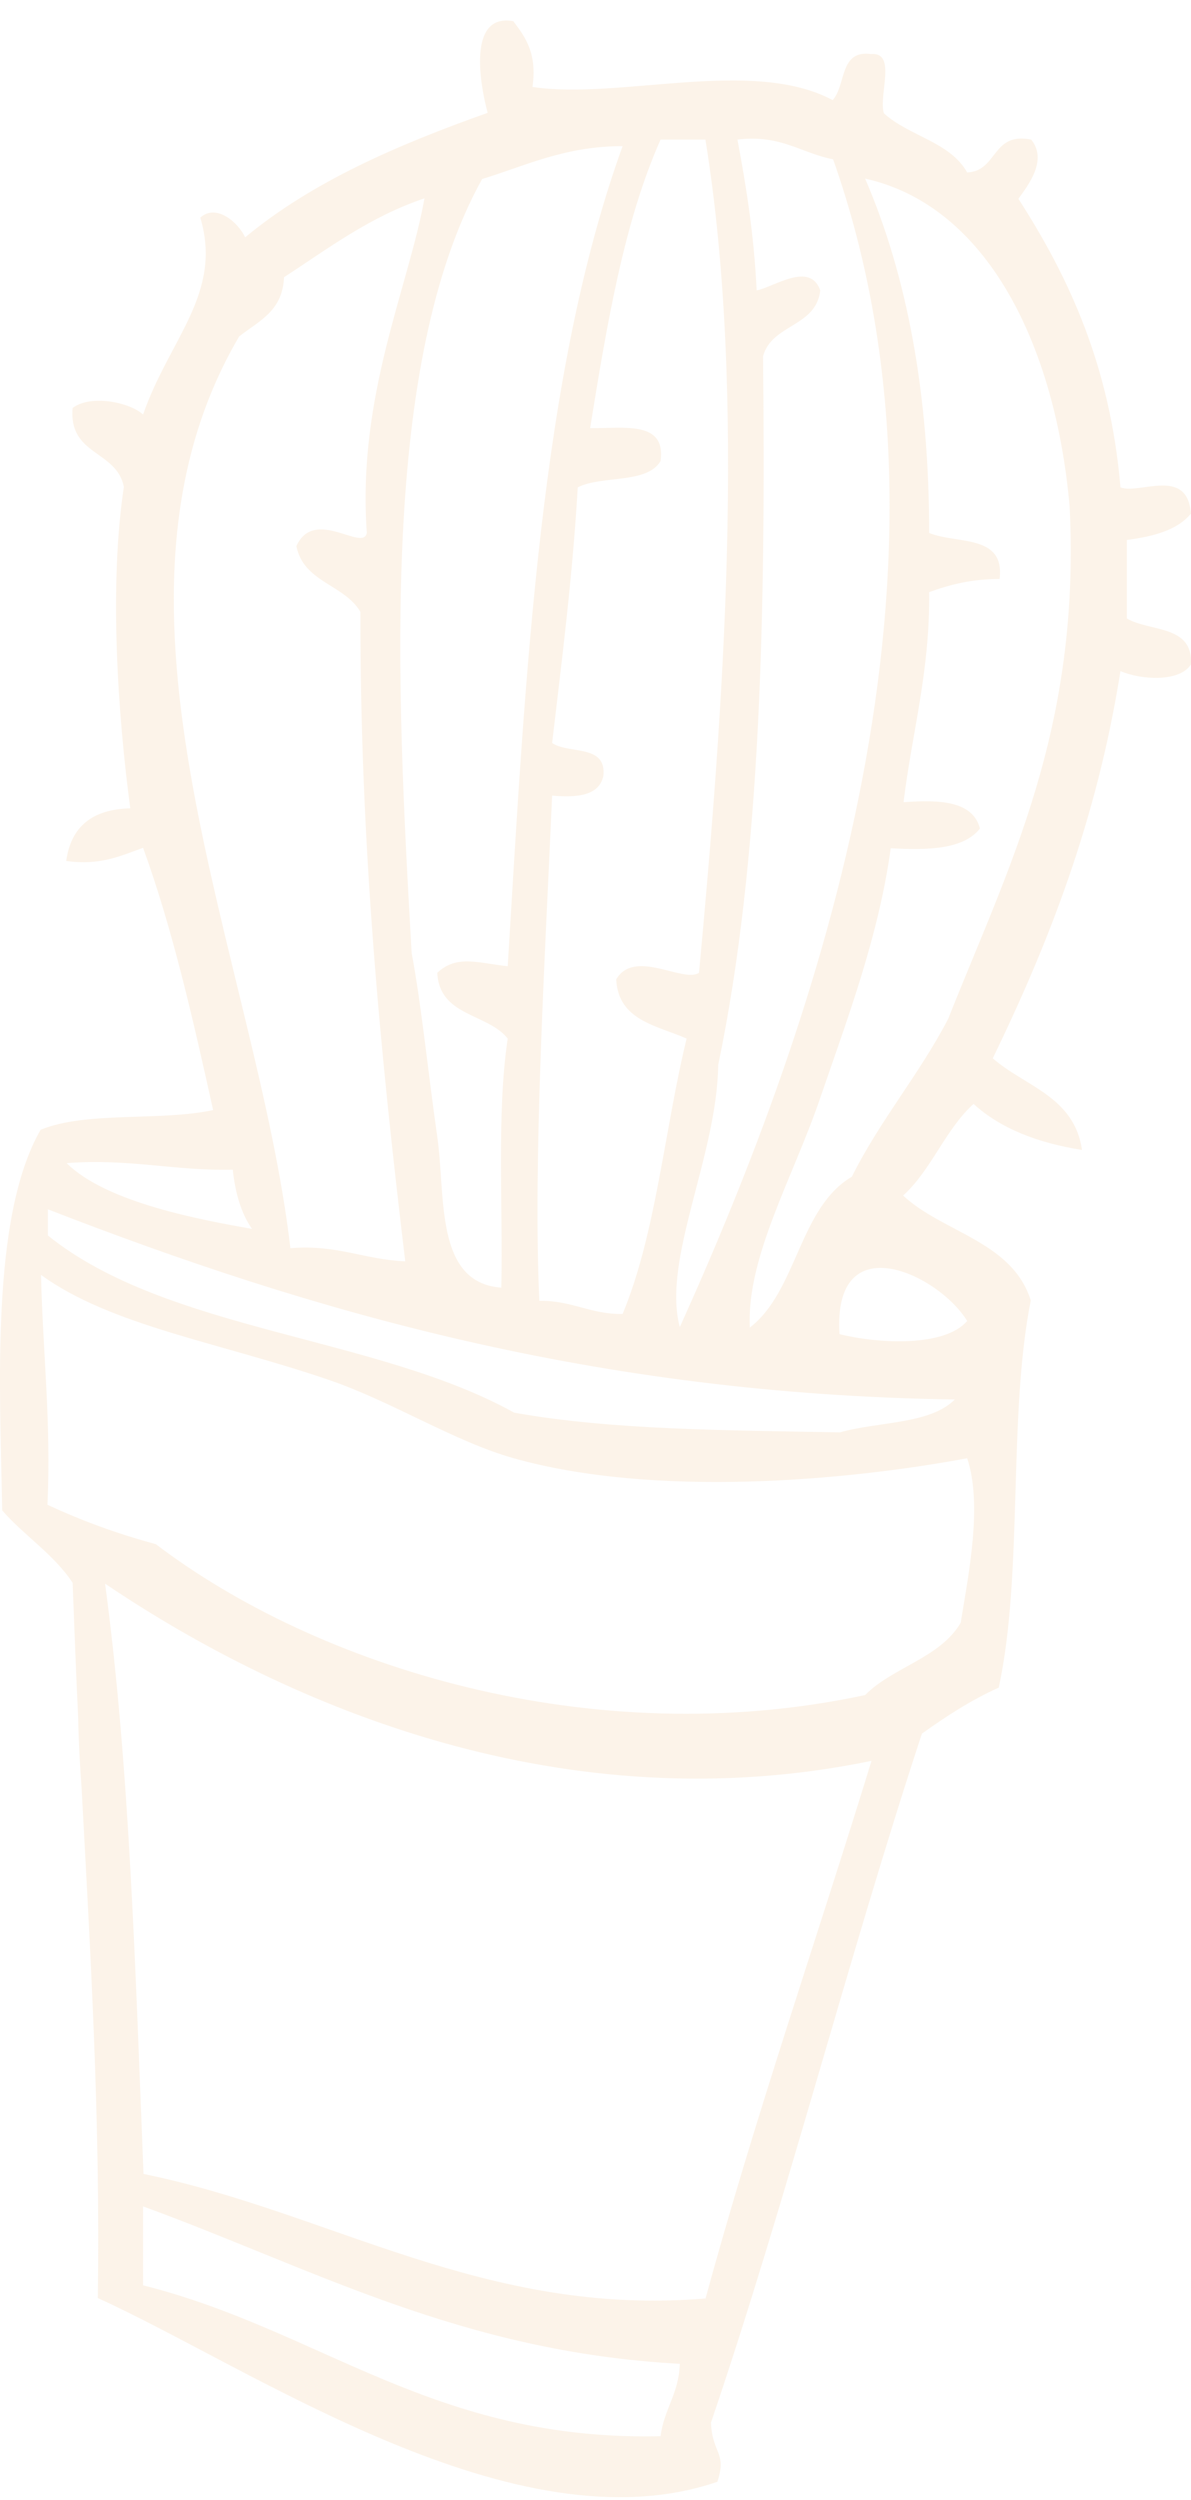 <svg width="51" height="107" viewBox="0 0 51 107" fill="none" xmlns="http://www.w3.org/2000/svg">
<path opacity="0.32" fill-rule="evenodd" clip-rule="evenodd" d="M48.253 26.47V23.11C49.386 22.96 50.41 22.697 50.995 21.984C50.849 19.957 48.783 21.177 47.979 20.858C47.54 15.677 45.785 11.886 43.609 8.508C44.029 7.926 44.87 6.856 44.157 5.974C42.457 5.636 42.731 7.325 41.415 7.381C40.683 6.068 38.91 5.824 37.849 4.848C37.612 4.078 38.416 2.22 37.301 2.314C35.93 2.126 36.24 3.646 35.655 4.285C32.218 2.445 26.514 4.285 22.802 3.721C23.003 2.295 22.509 1.601 21.979 0.906C19.986 0.55 20.571 3.684 20.882 4.829C17.024 6.199 13.368 7.776 10.497 10.159C10.204 9.521 9.254 8.695 8.577 9.315C9.546 12.562 7.243 14.514 6.127 17.742C5.579 17.235 3.915 16.86 3.11 17.46C2.928 19.506 4.994 19.262 5.304 20.839C4.665 25.062 5.048 30.636 5.579 34.596C3.97 34.634 3.037 35.366 2.836 36.849C4.299 37.055 5.176 36.623 6.127 36.286C7.389 39.758 8.266 43.624 9.126 47.51C6.859 47.998 3.696 47.547 1.739 48.354C-0.418 52.108 0.002 59.447 0.094 64.645C1.044 65.734 2.288 66.504 3.11 67.742C3.184 69.694 3.257 71.628 3.348 73.542C3.366 74.537 3.421 75.531 3.494 76.526C3.878 83.659 4.299 90.734 4.189 98.355C10.808 101.358 22.052 109.184 30.719 106.219C31.139 104.943 30.499 105.036 30.445 103.685C33.699 94.113 36.295 83.865 39.477 74.199C40.501 73.467 41.561 72.772 42.768 72.228C43.828 67.329 43.152 60.629 44.139 55.655C43.334 53.121 40.391 52.765 38.672 51.169C39.879 50.081 40.482 48.335 41.689 47.247C42.841 48.298 44.431 48.917 46.333 49.217C46.004 46.928 43.883 46.496 42.512 45.295C44.907 40.358 46.973 35.084 47.979 28.722C48.838 29.097 50.502 29.21 50.995 28.44C51.105 26.732 49.24 27.051 48.253 26.47ZM35.674 6.818C41.799 24.142 35.052 43.662 29.11 56.8C28.342 53.91 30.701 49.499 30.755 45.576C32.602 36.717 32.785 26.132 32.675 15.246C33.059 13.857 34.942 14.007 35.125 12.43C34.686 11.173 33.151 12.28 32.401 12.43C32.291 10.103 31.962 8.001 31.578 5.974C33.443 5.749 34.302 6.556 35.674 6.818ZM30.207 5.974C31.98 16.935 30.975 30.411 29.933 41.635C29.256 42.085 27.172 40.584 26.386 41.916C26.477 43.681 28.122 43.887 29.402 44.45C28.452 48.354 28.086 52.821 26.66 56.237C25.27 56.256 24.502 55.655 23.095 55.674C22.82 49.705 23.332 41.128 23.643 34.052C24.74 34.146 25.654 34.052 25.837 33.208C25.983 31.837 24.356 32.288 23.643 31.8C24.064 28.215 24.521 24.649 24.74 20.858C25.782 20.332 27.702 20.726 28.287 19.731C28.525 17.986 26.715 18.343 25.27 18.324C25.983 13.913 26.715 9.502 28.287 5.974H30.207ZM26.66 6.255C23.131 16.015 22.509 28.759 21.741 41.353C20.48 41.222 19.566 40.846 18.725 41.635C18.816 43.512 20.882 43.361 21.741 44.45C21.266 47.622 21.54 51.545 21.467 55.111C18.597 54.904 19.09 51.169 18.725 48.654C18.322 45.839 18.048 43.024 17.628 40.79C16.97 29.304 16.275 15.527 20.645 7.663C22.546 7.081 24.192 6.255 26.66 6.255ZM10.241 14.401C11.064 13.744 12.106 13.331 12.161 11.867C14.062 10.629 15.836 9.277 18.176 8.489C17.5 12.28 15.287 16.954 15.708 22.809C15.543 23.635 13.459 21.683 12.691 23.373C13.002 24.93 14.739 25.006 15.434 26.188C15.415 36.136 16.293 45.145 17.353 53.985C15.598 53.91 14.41 53.253 12.435 53.422C10.991 41.034 3.44 25.963 10.241 14.401ZM9.967 50.062C10.076 51.076 10.332 51.939 10.79 52.596C8.687 52.221 4.573 51.489 2.854 49.781C5.524 49.574 7.444 50.118 9.967 50.062ZM2.032 51.751C13.349 56.143 25.49 59.672 40.885 59.897C39.824 60.967 37.612 60.835 35.966 61.305C31.139 61.211 26.203 61.211 22.016 60.46C16.092 57.175 7.151 56.988 2.05 52.877V51.751H2.032ZM28.287 104.267C18.578 104.492 13.752 99.725 6.127 97.81V94.432C13.386 97.078 19.749 100.663 29.11 101.17C29.073 102.446 28.433 103.103 28.287 104.267ZM30.207 98.373C20.736 99.162 14.154 94.676 6.146 93.043C5.798 84.409 5.56 75.663 4.5 67.78C12.399 73.11 24.228 78.065 37.319 75.363C34.961 83.039 32.364 90.49 30.207 98.392V98.373ZM41.141 69.45C40.245 70.971 38.233 71.346 37.045 72.547C25.288 75.062 13.532 71.308 6.676 66.091C5.012 65.64 3.476 65.077 2.032 64.402C2.196 60.873 1.831 57.87 1.757 54.567C4.774 56.744 9.327 57.438 14.062 59.052C16.768 59.972 19.456 61.699 21.997 62.412C27.994 64.101 36.186 63.388 41.415 62.412C42.091 64.42 41.451 67.498 41.141 69.432V69.45ZM41.415 56.537C40.446 57.663 37.612 57.513 35.948 57.1C35.655 52.389 40.19 54.529 41.415 56.537ZM40.592 43.624C39.349 46.008 37.685 47.941 36.478 50.362C34.211 51.695 34.138 55.261 32.108 56.819C31.962 53.797 33.973 50.381 35.125 46.984C36.314 43.531 37.63 40.039 38.142 36.304C39.788 36.398 41.269 36.342 41.963 35.46C41.652 34.277 40.245 34.221 38.691 34.334C39.056 31.331 39.824 28.759 39.788 25.343C40.665 25.024 41.598 24.78 42.804 24.78C43.042 22.847 40.958 23.297 39.788 22.809C39.788 16.841 38.837 11.792 37.045 7.644C42.292 8.808 45.199 14.814 45.803 21.683C46.278 31.237 43.17 37.13 40.61 43.587L40.592 43.624Z" fill="#F4D8BA"/>
</svg>
